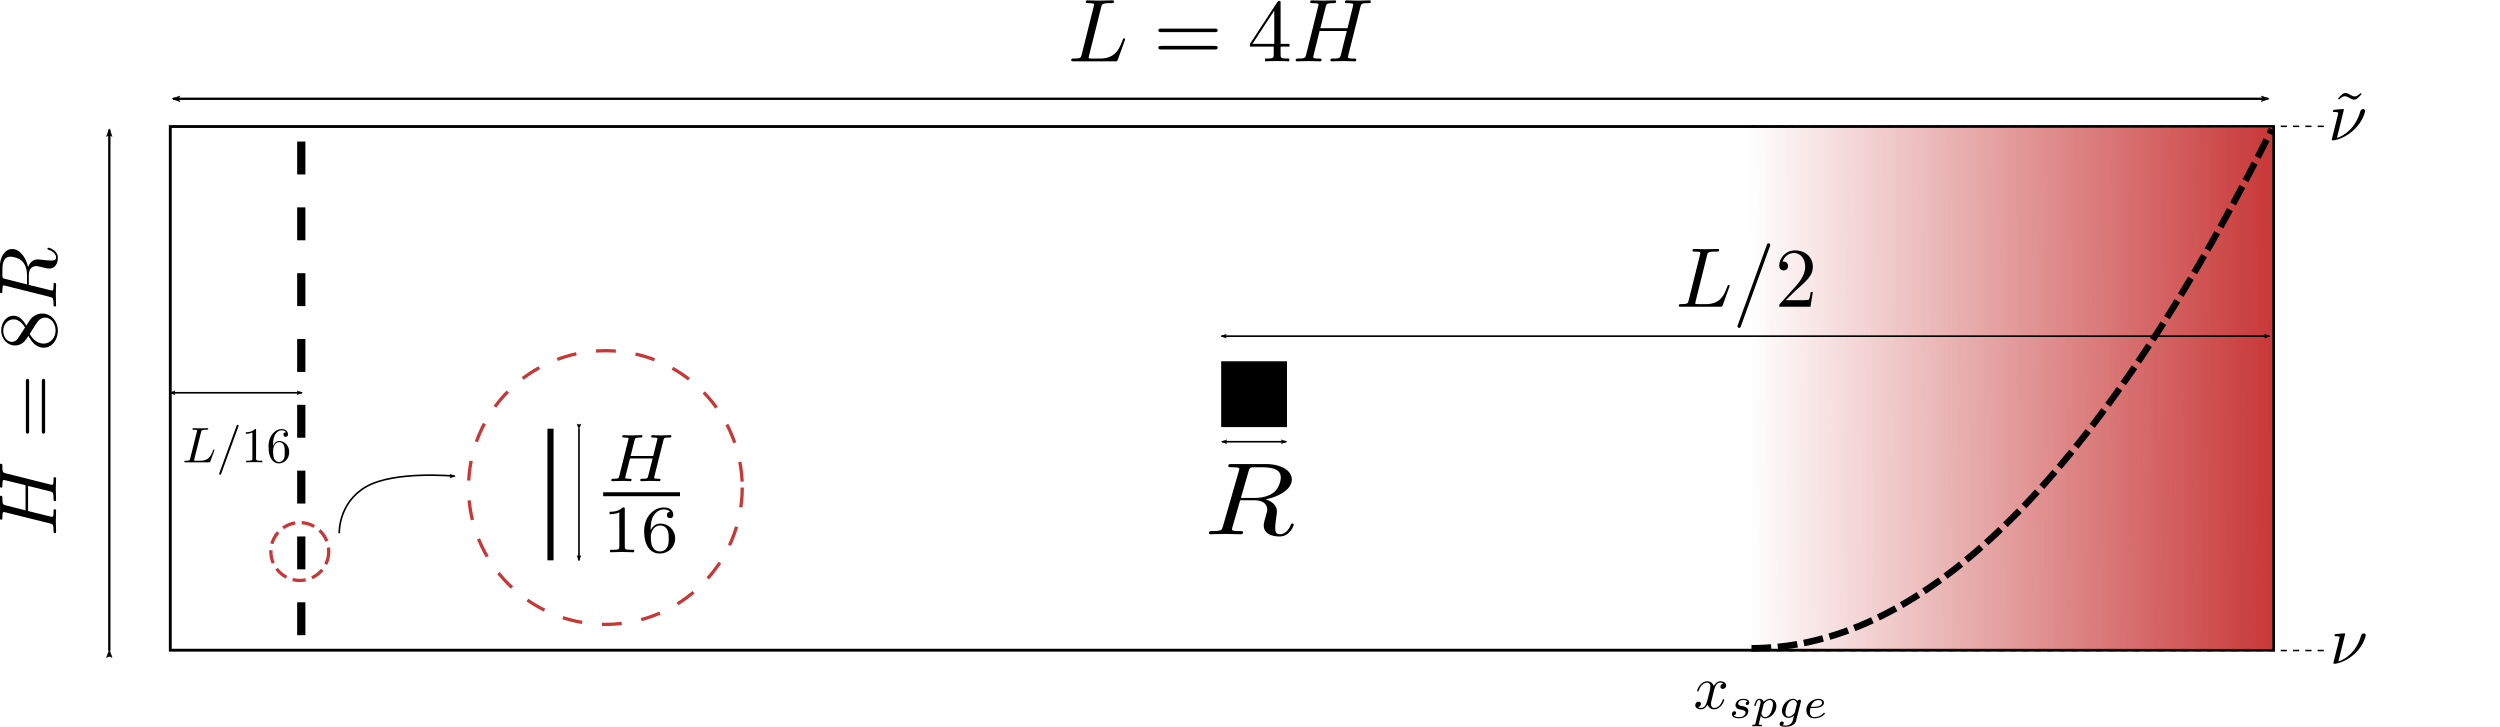 <?xml version="1.0" encoding="UTF-8" standalone="no"?>
<!-- Created with Inkscape (http://www.inkscape.org/) -->

<svg
   xmlns:dc="http://purl.org/dc/elements/1.1/"
   xmlns:cc="http://creativecommons.org/ns#"
   xmlns:rdf="http://www.w3.org/1999/02/22-rdf-syntax-ns#"
   xmlns:svg="http://www.w3.org/2000/svg"
   xmlns="http://www.w3.org/2000/svg"
   xmlns:xlink="http://www.w3.org/1999/xlink"
   xmlns:sodipodi="http://sodipodi.sourceforge.net/DTD/sodipodi-0.dtd"
   xmlns:inkscape="http://www.inkscape.org/namespaces/inkscape"
   width="151.938mm"
   height="44.154mm"
   viewBox="0 0 151.938 44.154"
   version="1.1"
   id="svg8"
   inkscape:version="0.92.1 r15371"
   sodipodi:docname="2SQ.svg">
  <sodipodi:namedview
     id="base"
     pagecolor="#ffffff"
     bordercolor="#666666"
     borderopacity="1.0"
     inkscape:pageopacity="0.0"
     inkscape:pageshadow="2"
     inkscape:zoom="1.8696186"
     inkscape:cx="253.12179"
     inkscape:cy="41.977319"
     inkscape:document-units="mm"
     inkscape:current-layer="layer1"
     showgrid="false"
     inkscape:window-width="1920"
     inkscape:window-height="1016"
     inkscape:window-x="1920"
     inkscape:window-y="27"
     inkscape:window-maximized="1" />
  <defs
     id="defs2">
    <linearGradient
       id="linearGradient9580"
       inkscape:collect="always">
      <stop
         id="stop9576"
         offset="0"
         style="stop-color:#c83737;stop-opacity:1;" />
      <stop
         id="stop9578"
         offset="1"
         style="stop-color:#c83737;stop-opacity:0;" />
    </linearGradient>
    <marker
       inkscape:stockid="Arrow2Lend"
       orient="auto"
       refY="0"
       refX="0"
       id="marker7235"
       style="overflow:visible"
       inkscape:isstock="true">
      <path
         inkscape:connector-curvature="0"
         id="path7233"
         style="fill:#000000;fill-opacity:1;fill-rule:evenodd;stroke:#000000;stroke-width:0.625;stroke-linejoin:round;stroke-opacity:1"
         d="M 8.719,4.034 -2.207,0.016 8.719,-4.002 c -1.745,2.372 -1.735,5.617 -6e-7,8.035 z"
         transform="matrix(-1.1,0,0,-1.1,-1.1,0)" />
    </marker>
    <marker
       inkscape:stockid="Arrow2Lend"
       orient="auto"
       refY="0"
       refX="0"
       id="marker7095"
       style="overflow:visible"
       inkscape:isstock="true">
      <path
         inkscape:connector-curvature="0"
         id="path7093"
         style="fill:#000000;fill-opacity:1;fill-rule:evenodd;stroke:#000000;stroke-width:0.625;stroke-linejoin:round;stroke-opacity:1"
         d="M 8.719,4.034 -2.207,0.016 8.719,-4.002 c -1.745,2.372 -1.735,5.617 -6e-7,8.035 z"
         transform="matrix(-1.1,0,0,-1.1,-1.1,0)" />
    </marker>
    <marker
       inkscape:stockid="Arrow2Lstart"
       orient="auto"
       refY="0"
       refX="0"
       id="marker6977"
       style="overflow:visible"
       inkscape:isstock="true">
      <path
         inkscape:connector-curvature="0"
         id="path6975"
         style="fill:#000000;fill-opacity:1;fill-rule:evenodd;stroke:#000000;stroke-width:0.625;stroke-linejoin:round;stroke-opacity:1"
         d="M 8.719,4.034 -2.207,0.016 8.719,-4.002 c -1.745,2.372 -1.735,5.617 -6e-7,8.035 z"
         transform="matrix(1.1,0,0,1.1,1.1,0)" />
    </marker>
    <marker
       inkscape:isstock="true"
       style="overflow:visible"
       id="marker6793"
       refX="0"
       refY="0"
       orient="auto"
       inkscape:stockid="Arrow2Lend">
      <path
         inkscape:connector-curvature="0"
         transform="matrix(-1.1,0,0,-1.1,-1.1,0)"
         d="M 8.719,4.034 -2.207,0.016 8.719,-4.002 c -1.745,2.372 -1.735,5.617 -6e-7,8.035 z"
         style="fill:#000000;fill-opacity:1;fill-rule:evenodd;stroke:#000000;stroke-width:0.625;stroke-linejoin:round;stroke-opacity:1"
         id="path6791" />
    </marker>
    <marker
       inkscape:collect="always"
       inkscape:isstock="true"
       style="overflow:visible"
       id="marker6687"
       refX="0"
       refY="0"
       orient="auto"
       inkscape:stockid="Arrow2Lstart">
      <path
         inkscape:connector-curvature="0"
         transform="matrix(1.1,0,0,1.1,1.1,0)"
         d="M 8.719,4.034 -2.207,0.016 8.719,-4.002 c -1.745,2.372 -1.735,5.617 -6e-7,8.035 z"
         style="fill:#000000;fill-opacity:1;fill-rule:evenodd;stroke:#000000;stroke-width:0.625;stroke-linejoin:round;stroke-opacity:1"
         id="path6685" />
    </marker>
    <marker
       inkscape:collect="always"
       inkscape:isstock="true"
       style="overflow:visible"
       id="marker5313"
       refX="0"
       refY="0"
       orient="auto"
       inkscape:stockid="Arrow2Lend">
      <path
         inkscape:connector-curvature="0"
         transform="matrix(-1.1,0,0,-1.1,-1.1,0)"
         d="M 8.719,4.034 -2.207,0.016 8.719,-4.002 c -1.745,2.372 -1.735,5.617 -6e-7,8.035 z"
         style="fill:#000000;fill-opacity:1;fill-rule:evenodd;stroke:#000000;stroke-width:0.625;stroke-linejoin:round;stroke-opacity:1"
         id="path5311" />
    </marker>
    <marker
       inkscape:isstock="true"
       style="overflow:visible"
       id="marker5237"
       refX="0"
       refY="0"
       orient="auto"
       inkscape:stockid="Arrow2Lstart">
      <path
         inkscape:connector-curvature="0"
         transform="matrix(1.1,0,0,1.1,1.1,0)"
         d="M 8.719,4.034 -2.207,0.016 8.719,-4.002 c -1.745,2.372 -1.735,5.617 -6e-7,8.035 z"
         style="fill:#000000;fill-opacity:1;fill-rule:evenodd;stroke:#000000;stroke-width:0.625;stroke-linejoin:round;stroke-opacity:1"
         id="path5235" />
    </marker>
    <marker
       inkscape:isstock="true"
       style="overflow:visible"
       id="marker7011"
       refX="0"
       refY="0"
       orient="auto"
       inkscape:stockid="Arrow2Lstart">
      <path
         inkscape:connector-curvature="0"
         transform="matrix(1.1,0,0,1.1,1.1,0)"
         d="M 8.719,4.034 -2.207,0.016 8.719,-4.002 c -1.745,2.372 -1.735,5.617 -6e-7,8.035 z"
         style="fill:#000000;fill-opacity:1;fill-rule:evenodd;stroke:#000000;stroke-width:0.625;stroke-linejoin:round;stroke-opacity:1"
         id="path7009" />
    </marker>
    <marker
       inkscape:collect="always"
       inkscape:stockid="Arrow2Lend"
       orient="auto"
       refY="0"
       refX="0"
       id="marker6935"
       style="overflow:visible"
       inkscape:isstock="true">
      <path
         inkscape:connector-curvature="0"
         id="path6933"
         style="fill:#000000;fill-opacity:1;fill-rule:evenodd;stroke:#000000;stroke-width:0.625;stroke-linejoin:round;stroke-opacity:1"
         d="M 8.719,4.034 -2.207,0.016 8.719,-4.002 c -1.745,2.372 -1.735,5.617 -6e-7,8.035 z"
         transform="matrix(-1.1,0,0,-1.1,-1.1,0)" />
    </marker>
    <marker
       inkscape:collect="always"
       inkscape:stockid="Arrow2Lstart"
       orient="auto"
       refY="0"
       refX="0"
       id="marker5639"
       style="overflow:visible"
       inkscape:isstock="true">
      <path
         inkscape:connector-curvature="0"
         id="path5637"
         style="fill:#000000;fill-opacity:1;fill-rule:evenodd;stroke:#000000;stroke-width:0.625;stroke-linejoin:round;stroke-opacity:1"
         d="M 8.719,4.034 -2.207,0.016 8.719,-4.002 c -1.745,2.372 -1.735,5.617 -6e-7,8.035 z"
         transform="matrix(1.1,0,0,1.1,1.1,0)" />
    </marker>
    <marker
       inkscape:collect="always"
       inkscape:stockid="Arrow2Lend"
       orient="auto"
       refY="0"
       refX="0"
       id="marker5575"
       style="overflow:visible"
       inkscape:isstock="true">
      <path
         inkscape:connector-curvature="0"
         id="path5573"
         style="fill:#000000;fill-opacity:1;fill-rule:evenodd;stroke:#000000;stroke-width:0.625;stroke-linejoin:round;stroke-opacity:1"
         d="M 8.719,4.034 -2.207,0.016 8.719,-4.002 c -1.745,2.372 -1.735,5.617 -6e-7,8.035 z"
         transform="matrix(-1.1,0,0,-1.1,-1.1,0)" />
    </marker>
    <marker
       inkscape:collect="always"
       inkscape:isstock="true"
       style="overflow:visible"
       id="Arrow2Lend"
       refX="0"
       refY="0"
       orient="auto"
       inkscape:stockid="Arrow2Lend">
      <path
         inkscape:connector-curvature="0"
         transform="matrix(-1.1,0,0,-1.1,-1.1,0)"
         d="M 8.719,4.034 -2.207,0.016 8.719,-4.002 c -1.745,2.372 -1.735,5.617 -6e-7,8.035 z"
         style="fill:#000000;fill-opacity:1;fill-rule:evenodd;stroke:#000000;stroke-width:0.625;stroke-linejoin:round;stroke-opacity:1"
         id="path4694" />
    </marker>
    <marker
       inkscape:collect="always"
       inkscape:isstock="true"
       style="overflow:visible"
       id="Arrow2Lstart"
       refX="0"
       refY="0"
       orient="auto"
       inkscape:stockid="Arrow2Lstart">
      <path
         inkscape:connector-curvature="0"
         transform="matrix(1.1,0,0,1.1,1.1,0)"
         d="M 8.719,4.034 -2.207,0.016 8.719,-4.002 c -1.745,2.372 -1.735,5.617 -6e-7,8.035 z"
         style="fill:#000000;fill-opacity:1;fill-rule:evenodd;stroke:#000000;stroke-width:0.625;stroke-linejoin:round;stroke-opacity:1"
         id="path4691" />
    </marker>
    <marker
       inkscape:isstock="true"
       style="overflow:visible"
       id="Arrow1Send"
       refX="0"
       refY="0"
       orient="auto"
       inkscape:stockid="Arrow1Send">
      <path
         inkscape:connector-curvature="0"
         transform="matrix(-0.2,0,0,-0.2,-1.2,0)"
         style="fill:#000000;fill-opacity:1;fill-rule:evenodd;stroke:#000000;stroke-width:1pt;stroke-opacity:1"
         d="M 0,0 5,-5 -12.5,0 5,5 Z"
         id="path4688" />
    </marker>
    <marker
       inkscape:isstock="true"
       style="overflow:visible"
       id="Arrow1Sstart"
       refX="0"
       refY="0"
       orient="auto"
       inkscape:stockid="Arrow1Sstart">
      <path
         inkscape:connector-curvature="0"
         transform="matrix(0.2,0,0,0.2,1.2,0)"
         style="fill:#000000;fill-opacity:1;fill-rule:evenodd;stroke:#000000;stroke-width:1pt;stroke-opacity:1"
         d="M 0,0 5,-5 -12.5,0 5,5 Z"
         id="path4685" />
    </marker>
    <marker
       inkscape:isstock="true"
       style="overflow:visible"
       id="Arrow1Mstart"
       refX="0"
       refY="0"
       orient="auto"
       inkscape:stockid="Arrow1Mstart">
      <path
         inkscape:connector-curvature="0"
         transform="matrix(0.4,0,0,0.4,4,0)"
         style="fill:#000000;fill-opacity:1;fill-rule:evenodd;stroke:#000000;stroke-width:1pt;stroke-opacity:1"
         d="M 0,0 5,-5 -12.5,0 5,5 Z"
         id="path4679" />
    </marker>
    <marker
       inkscape:isstock="true"
       style="overflow:visible"
       id="Arrow1Lstart"
       refX="0"
       refY="0"
       orient="auto"
       inkscape:stockid="Arrow1Lstart">
      <path
         inkscape:connector-curvature="0"
         transform="matrix(0.8,0,0,0.8,10,0)"
         style="fill:#000000;fill-opacity:1;fill-rule:evenodd;stroke:#000000;stroke-width:1pt;stroke-opacity:1"
         d="M 0,0 5,-5 -12.5,0 5,5 Z"
         id="path4673" />
    </marker>
    <linearGradient
       gradientTransform="matrix(1.005,0,0,1.005,-0.637,-0.174)"
       gradientUnits="userSpaceOnUse"
       y2="38.88"
       x2="123.859"
       y1="38.78"
       x1="155.703"
       id="linearGradient9582"
       xlink:href="#linearGradient9580"
       inkscape:collect="always" />
    <linearGradient
       gradientTransform="matrix(1.005,0,0,1.005,-0.637,-0.174)"
       gradientUnits="userSpaceOnUse"
       y2="38.88"
       x2="123.859"
       y1="38.78"
       x1="155.703"
       id="linearGradient9590"
       xlink:href="#linearGradient9580"
       inkscape:collect="always" />
  </defs>
  <g
     transform="translate(-17.546,-13.667)"
     id="layer1"
     inkscape:groupmode="layer"
     inkscape:label="Layer 1">
    <rect
       y="21.357"
       x="27.895"
       height="31.826"
       width="127.826"
       id="rect4485"
       style="opacity:1;fill:#ffffff;fill-opacity:1;stroke:#000000;stroke-width:0.174;stroke-miterlimit:4;stroke-dasharray:none;stroke-dashoffset:0;stroke-opacity:1" />
    <rect
       y="21.414"
       x="123.915"
       height="31.717"
       width="31.717"
       id="rect9574"
       style="opacity:1;fill:url(#linearGradient9590);fill-opacity:1;stroke:url(#linearGradient9582);stroke-width:0.427;stroke-miterlimit:4;stroke-dasharray:1.71, 3.419;stroke-dashoffset:0;stroke-opacity:0" />
    <path
       style="fill:none;fill-rule:evenodd;stroke:#000000;stroke-width:0.176px;stroke-linecap:butt;stroke-linejoin:miter;stroke-opacity:0"
       d="m 32.578,50.966 v -2"
       id="path4527"
       inkscape:connector-curvature="0" />
    <path
       style="fill:none;fill-rule:evenodd;stroke:#000000;stroke-width:0.176px;stroke-linecap:butt;stroke-linejoin:miter;stroke-opacity:0"
       d="m 32.578,46.966 v -2"
       id="path4531"
       inkscape:connector-curvature="0" />
    <path
       style="fill:none;fill-rule:evenodd;stroke:#000000;stroke-width:0.176px;stroke-linecap:butt;stroke-linejoin:miter;stroke-opacity:0"
       d="m 32.578,42.966 v -2"
       id="path4535"
       inkscape:connector-curvature="0" />
    <path
       style="fill:none;fill-rule:evenodd;stroke:#000000;stroke-width:0.176px;stroke-linecap:butt;stroke-linejoin:miter;stroke-opacity:0"
       d="m 32.578,38.966 v -2"
       id="path4539"
       inkscape:connector-curvature="0" />
    <path
       inkscape:connector-curvature="0"
       id="path4565"
       d="m 32.578,54.966 v -2"
       style="fill:none;fill-rule:evenodd;stroke:#000000;stroke-width:0.176px;stroke-linecap:butt;stroke-linejoin:miter;stroke-opacity:0" />
    <g
       transform="translate(24.18,-12.696)"
       id="g4661"
       style="stroke-width:0.5;stroke-miterlimit:4;stroke-dasharray:none">
      <path
         inkscape:connector-curvature="0"
         id="path4563"
         d="m 11.676,56.966 v -2"
         style="fill:none;fill-rule:evenodd;stroke:#000000;stroke-width:0.5;stroke-linecap:butt;stroke-linejoin:miter;stroke-opacity:1;stroke-miterlimit:4;stroke-dasharray:none" />
      <g
         id="g4647"
         style="stroke-width:0.5;stroke-miterlimit:4;stroke-dasharray:none">
        <path
           style="fill:none;fill-rule:evenodd;stroke:#000000;stroke-width:0.5;stroke-linecap:butt;stroke-linejoin:miter;stroke-opacity:1;stroke-miterlimit:4;stroke-dasharray:none"
           d="m 11.676,64.966 v -2"
           id="path4555"
           inkscape:connector-curvature="0" />
        <g
           id="g4635"
           style="stroke-width:0.5;stroke-miterlimit:4;stroke-dasharray:none">
          <path
             style="fill:none;fill-rule:evenodd;stroke:#000000;stroke-width:0.5;stroke-linecap:butt;stroke-linejoin:miter;stroke-opacity:1;stroke-miterlimit:4;stroke-dasharray:none"
             d="m 11.676,52.966 v -2"
             id="path4487"
             inkscape:connector-curvature="0" />
          <path
             style="fill:none;fill-rule:evenodd;stroke:#000000;stroke-width:0.5;stroke-linecap:butt;stroke-linejoin:miter;stroke-opacity:1;stroke-miterlimit:4;stroke-dasharray:none"
             d="m 11.676,48.966 v -2"
             id="path4529"
             inkscape:connector-curvature="0" />
          <path
             style="fill:none;fill-rule:evenodd;stroke:#000000;stroke-width:0.5;stroke-linecap:butt;stroke-linejoin:miter;stroke-opacity:1;stroke-miterlimit:4;stroke-dasharray:none"
             d="m 11.676,44.966 v -2"
             id="path4533"
             inkscape:connector-curvature="0" />
          <path
             style="fill:none;fill-rule:evenodd;stroke:#000000;stroke-width:0.5;stroke-linecap:butt;stroke-linejoin:miter;stroke-opacity:1;stroke-miterlimit:4;stroke-dasharray:none"
             d="m 11.676,40.966 v -2"
             id="path4537"
             inkscape:connector-curvature="0" />
          <path
             style="fill:none;fill-rule:evenodd;stroke:#000000;stroke-width:0.5;stroke-linecap:butt;stroke-linejoin:miter;stroke-opacity:0;stroke-miterlimit:4;stroke-dasharray:none"
             d="m 11.676,62.966 v -2"
             id="path4557"
             inkscape:connector-curvature="0" />
          <path
             inkscape:connector-curvature="0"
             id="path4559"
             d="m 11.676,60.966 v -2"
             style="fill:none;fill-rule:evenodd;stroke:#000000;stroke-width:0.5;stroke-linecap:butt;stroke-linejoin:miter;stroke-opacity:1;stroke-miterlimit:4;stroke-dasharray:none" />
          <path
             style="fill:none;fill-rule:evenodd;stroke:#000000;stroke-width:0.5;stroke-linecap:butt;stroke-linejoin:miter;stroke-opacity:0;stroke-miterlimit:4;stroke-dasharray:none"
             d="m 11.676,58.966 v -2"
             id="path4561"
             inkscape:connector-curvature="0" />
          <path
             inkscape:connector-curvature="0"
             id="path4625"
             d="m 11.676,36.966 v -2"
             style="fill:none;fill-rule:evenodd;stroke:#000000;stroke-width:0.5;stroke-linecap:butt;stroke-linejoin:miter;stroke-opacity:1;stroke-miterlimit:4;stroke-dasharray:none" />
        </g>
      </g>
    </g>
    <rect
       y="35.674"
       x="91.813"
       height="3.899"
       width="3.899"
       id="rect4667"
       style="opacity:1;fill:#000000;fill-opacity:1;stroke:#000000;stroke-width:0.101;stroke-miterlimit:4;stroke-dasharray:none;stroke-dashoffset:0;stroke-opacity:1" />
    <path
       inkscape:connector-curvature="0"
       id="path4671"
       d="m 91.813,40.513 h 3.899"
       style="fill:none;fill-rule:evenodd;stroke:#000000;stroke-width:0.1;stroke-linecap:butt;stroke-linejoin:miter;stroke-miterlimit:4;stroke-dasharray:none;stroke-opacity:1;marker-start:url(#Arrow2Lstart);marker-end:url(#Arrow2Lend)" />
    <path
       inkscape:connector-curvature="0"
       id="path6925"
       d="m 35.895,37.537 h -8"
       style="fill:none;fill-rule:evenodd;stroke:#000000;stroke-width:0.1;stroke-linecap:butt;stroke-linejoin:miter;stroke-miterlimit:4;stroke-dasharray:none;stroke-opacity:1;marker-start:url(#marker7011);marker-end:url(#marker6935)" />
    <path
       style="fill:none;fill-rule:evenodd;stroke:#000000;stroke-width:0.141;stroke-linecap:butt;stroke-linejoin:miter;stroke-miterlimit:4;stroke-dasharray:none;stroke-opacity:1;marker-start:url(#marker5237);marker-end:url(#marker5313)"
       d="M 28.06,19.67 H 155.395"
       id="path5233"
       inkscape:connector-curvature="0" />
    <path
       style="fill:none;fill-rule:evenodd;stroke:#000000;stroke-width:0.141;stroke-linecap:butt;stroke-linejoin:miter;stroke-miterlimit:4;stroke-dasharray:none;stroke-opacity:1;marker-start:url(#marker6687);marker-end:url(#marker6793)"
       d="M 24.19,53.212 V 21.547"
       id="path6665"
       inkscape:connector-curvature="0" />
    <circle
       r="1.758"
       cx="35.766"
       cy="47.186"
       id="path6957"
       style="opacity:1;fill:#241c1c;fill-opacity:0;stroke:#c83737;stroke-width:0.2;stroke-miterlimit:4;stroke-dasharray:0.8, 0.4;stroke-dashoffset:0;stroke-opacity:1" />
    <circle
       r="8.317"
       cy="43.298"
       cx="54.339"
       id="path6963"
       style="opacity:1;fill:#000000;fill-opacity:0;stroke:#c83737;stroke-width:0.201;stroke-miterlimit:4;stroke-dasharray:1.207, 1.207;stroke-dashoffset:0;stroke-opacity:1" />
    <path
       inkscape:connector-curvature="0"
       id="path7225"
       d="m 38.166,46.076 c 0,0 -0.083,-1.837 1.633,-2.828 1.716,-0.991 5.379,-0.644 5.379,-0.644"
       style="fill:none;fill-rule:evenodd;stroke:#000000;stroke-width:0.1;stroke-linecap:butt;stroke-linejoin:miter;stroke-miterlimit:4;stroke-dasharray:none;stroke-opacity:1;marker-end:url(#marker7235)" />
    <g
       transform="matrix(0,-0.335,0.335,0,-12.844,74.453)"
       id="g8179">
      <g
         style="font-style:normal;font-variant:normal;font-weight:normal;font-stretch:normal;letter-spacing:normal;word-spacing:normal;text-anchor:start;fill:none;fill-opacity:1;fill-rule:evenodd;stroke:#000000;stroke-linecap:butt;stroke-linejoin:miter;stroke-miterlimit:10.433;stroke-dasharray:none;stroke-dashoffset:0;stroke-opacity:1"
         id="g8177"
         transform="matrix(0.3,0,0,-0.3,-52.5,222.75)"
         xml:space="preserve"
         stroke-miterlimit="10.433"
         font-style="normal"
         font-variant="normal"
         font-weight="normal"
         font-stretch="normal"
         font-size-adjust="none"
         letter-spacing="normal"
         word-spacing="normal"><path
           style="fill:#000000;stroke-width:0"
           inkscape:connector-curvature="0"
           d="m 493.54,436.39 0.04,0.16 0.04,0.16 0.04,0.15 0.04,0.14 0.04,0.14 0.04,0.13 0.04,0.12 0.05,0.11 0.05,0.11 0.05,0.11 0.06,0.09 0.07,0.09 0.07,0.09 0.08,0.08 0.09,0.07 0.09,0.07 0.11,0.06 0.11,0.06 0.13,0.05 0.14,0.05 0.15,0.04 0.16,0.04 0.09,0.02 0.09,0.02 0.09,0.01 0.1,0.02 0.1,0.01 0.1,0.01 0.11,0.02 0.11,0.01 0.12,0.01 h 0.12 l 0.13,0.01 0.13,0.01 0.13,0.01 h 0.14 0.14 l 0.15,0.01 h 0.15 0.16 0.16 0.17 c 1.3,0 1.69,0 1.69,1 0,0.55 -0.55,0.55 -0.7,0.55 -1.39,0 -4.97,-0.16 -6.38,-0.16 -1.44,0 -4.98,0.16 -6.42,0.16 -0.39,0 -0.95,0 -0.95,-1 0,-0.55 0.45,-0.55 1.4,-0.55 0.1,0 1.05,0 1.89,-0.09 0.89,-0.11 1.35,-0.16 1.35,-0.8 0,-0.2 -0.05,-0.31 -0.21,-0.95 l -2.98,-12.16 h -15.2 l 2.95,11.71 c 0.44,1.79 0.59,2.29 4.17,2.29 1.3,0 1.71,0 1.71,1 0,0.55 -0.55,0.55 -0.71,0.55 -1.39,0 -4.98,-0.16 -6.37,-0.16 -1.44,0 -4.99,0.16 -6.42,0.16 -0.41,0 -0.96,0 -0.96,-1 0,-0.55 0.46,-0.55 1.39,-0.55 0.11,0 1.05,0 1.91,-0.09 0.89,-0.11 1.34,-0.16 1.34,-0.8 0,-0.2 -0.06,-0.36 -0.2,-0.95 l -6.67,-26.75 c -0.5,-1.95 -0.61,-2.34 -4.55,-2.34 -0.89,0 -1.34,0 -1.34,-1 0,-0.55 0.61,-0.55 0.7,-0.55 1.39,0 4.94,0.16 6.33,0.16 1.05,0 2.14,-0.07 3.19,-0.07 1.09,0 2.18,-0.09 3.23,-0.09 0.41,0 1,0 1,1 0,0.55 -0.45,0.55 -1.39,0.55 -1.84,0 -3.23,0 -3.23,0.89 0,0.29 0.09,0.54 0.14,0.84 l 3.39,13.66 H 486 c -2.09,-8.27 -3.23,-13 -3.43,-13.75 -0.49,-1.6 -1.44,-1.64 -4.53,-1.64 -0.75,0 -1.19,0 -1.19,-1 0,-0.55 0.59,-0.55 0.69,-0.55 1.4,0 4.93,0.16 6.32,0.16 1.05,0 2.14,-0.07 3.19,-0.07 1.11,0 2.2,-0.09 3.25,-0.09 0.39,0 0.99,0 0.99,1 0,0.55 -0.44,0.55 -1.4,0.55 -1.84,0 -3.23,0 -3.23,0.89 0,0.29 0.09,0.54 0.14,0.84 z"
           id="path8167" /><path
           style="fill:#000000;stroke-width:0"
           inkscape:connector-curvature="0"
           d="m 549.03,422.5 h 0.14 0.14 0.15 l 0.07,0.01 h 0.07 l 0.08,0.01 0.07,0.01 0.07,0.01 0.07,0.01 0.07,0.01 0.06,0.02 0.07,0.02 0.06,0.02 0.06,0.02 0.06,0.03 0.06,0.03 0.05,0.04 0.05,0.03 0.05,0.05 0.04,0.04 0.04,0.05 0.02,0.03 0.01,0.03 0.02,0.02 0.02,0.03 0.01,0.03 0.01,0.04 0.02,0.03 0.01,0.04 0.01,0.03 v 0.04 l 0.01,0.04 0.01,0.04 v 0.04 l 0.01,0.04 v 0.04 0.05 c 0,1 -0.95,1 -1.64,1 h -29.85 c -0.7,0 -1.64,0 -1.64,-1 0,-0.98 0.94,-0.98 1.69,-0.98 z"
           id="path8169" /><path
           style="fill:#000000;stroke-width:0"
           inkscape:connector-curvature="0"
           d="m 549.08,412.82 h 0.06 0.07 l 0.14,0.01 h 0.13 0.07 l 0.07,0.01 0.07,0.01 h 0.07 l 0.07,0.01 0.07,0.02 0.07,0.01 0.06,0.02 0.06,0.02 0.07,0.02 0.06,0.02 0.05,0.03 0.06,0.03 0.05,0.04 0.05,0.04 0.05,0.04 0.04,0.05 0.02,0.02 0.02,0.03 0.02,0.02 0.01,0.03 0.02,0.03 0.02,0.03 0.01,0.03 0.01,0.03 0.02,0.04 0.01,0.03 0.01,0.04 v 0.04 l 0.01,0.04 0.01,0.04 v 0.04 l 0.01,0.04 v 0.05 0.04 c 0,1 -0.95,1 -1.69,1 h -29.75 c -0.75,0 -1.69,0 -1.69,-1 0,-1 0.94,-1 1.64,-1 z"
           id="path8171" /><path
           style="fill:#000000;stroke-width:0"
           inkscape:connector-curvature="0"
           d="m 582.87,424.23 0.33,0.18 0.33,0.17 0.32,0.19 0.31,0.19 0.3,0.19 0.3,0.2 0.29,0.2 0.28,0.2 0.27,0.21 0.26,0.22 0.25,0.21 0.24,0.23 0.24,0.22 0.22,0.24 0.22,0.23 0.2,0.24 0.19,0.24 0.19,0.25 0.17,0.25 0.16,0.26 0.15,0.26 0.13,0.27 0.13,0.27 0.11,0.27 0.1,0.28 0.09,0.28 0.07,0.28 0.07,0.29 0.04,0.29 0.04,0.3 0.02,0.3 0.01,0.31 c 0,4.59 -4.44,7.44 -8.97,7.44 l -0.05,-1.25 c 3.64,0 6.83,-2.6 6.83,-6.19 0,-2.83 -1.95,-5.22 -4.94,-6.97 l -6.17,3.98 c -2.3,1.5 -2.5,3.19 -2.5,4.04 0,3.04 3.25,5.14 6.78,5.14 l 0.05,1.25 c -4.98,0 -9.02,-3.69 -9.02,-8.33 0,-0.89 0.1,-3.14 2.19,-5.49 0.55,-0.59 2.39,-1.84 3.64,-2.68 l 1.14,-0.75 6.14,-3.88 c 1.39,-0.95 3.74,-2.45 3.74,-5.48 0,-3.69 -3.74,-6.28 -7.83,-6.28 -4.28,0 -7.88,3.09 -7.88,7.21 0,2.9 1.6,6.08 5.83,8.43 v 0 l -1.14,0.75 c -2.89,-1.44 -7.17,-4.24 -7.17,-9.18 0,-5.28 5.08,-8.6 10.31,-8.6 5.63,0 10.36,4.14 10.36,9.46 0,1.79 -0.54,4.04 -2.44,6.13 -0.95,1.05 -1.75,1.55 -4.93,3.53 z"
           id="path8173" /><path
           style="fill:#000000;stroke-width:0"
           inkscape:connector-curvature="0"
           d="m 618.29,423.14 0.48,0.11 0.48,0.12 0.48,0.14 0.48,0.15 0.48,0.16 0.48,0.18 0.48,0.19 0.48,0.2 0.47,0.22 0.46,0.23 0.46,0.24 0.45,0.25 0.44,0.27 0.43,0.28 0.41,0.29 0.41,0.3 0.38,0.31 0.38,0.32 0.35,0.34 0.34,0.35 0.31,0.35 0.3,0.37 0.27,0.38 0.25,0.39 0.23,0.4 0.2,0.41 0.17,0.42 0.14,0.43 0.12,0.44 0.08,0.45 0.05,0.46 0.02,0.47 c 0,4.28 -4.49,7.47 -11,7.47 h -14.21 c -1,0 -1.45,0 -1.45,-1 0,-0.55 0.45,-0.55 1.41,-0.55 0.09,0 1.04,0 1.89,-0.09 0.89,-0.11 1.34,-0.16 1.34,-0.8 0,-0.2 -0.05,-0.36 -0.2,-0.95 l -6.68,-26.75 c -0.5,-1.95 -0.59,-2.34 -4.53,-2.34 -0.9,0 -1.34,0 -1.34,-1 0,-0.55 0.59,-0.55 0.69,-0.55 1.4,0 4.89,0.16 6.28,0.16 1.39,0 4.94,-0.16 6.33,-0.16 0.4,0 1,0 1,1 0,0.55 -0.46,0.55 -1.39,0.55 -1.85,0 -3.25,0 -3.25,0.89 0,0.29 0.11,0.54 0.15,0.84 l 3.28,13.2 h 5.94 l -0.04,1.11 h -5.6 l 3.25,13 c 0.3,1.19 0.44,1.69 1.39,1.85 0.46,0.04 2.05,0.04 3.03,0.04 3.55,0 9.08,0 9.08,-4.93 0,-1.69 -0.8,-5.13 -2.75,-7.07 -1.28,-1.29 -3.92,-2.89 -8.4,-2.89 l 0.04,-1.11 c 4.53,0 5.42,-2.78 5.42,-4.53 0,-0.75 -0.39,-2.28 -0.68,-3.44 -0.36,-1.39 -0.8,-3.23 -0.8,-4.23 0,-5.37 5.97,-5.37 6.62,-5.37 4.24,0 5.97,5.03 5.97,5.73 0,0.59 -0.54,0.59 -0.59,0.59 -0.45,0 -0.55,-0.36 -0.64,-0.7 -1.25,-3.69 -3.39,-4.53 -4.55,-4.53 -1.64,0 -1.98,1.09 -1.98,3.05 0,1.53 0.29,4.07 0.5,5.67 0.09,0.7 0.2,1.64 0.2,2.34 0,3.83 -3.34,5.38 -4.69,5.88 z"
           id="path8175" /></g>    </g>
    <g
       id="g8359"
       transform="matrix(0.363,0,0,0.363,51.889,-19.228)">
      <g
         word-spacing="normal"
         letter-spacing="normal"
         font-size-adjust="none"
         font-stretch="normal"
         font-weight="normal"
         font-variant="normal"
         font-style="normal"
         stroke-miterlimit="10.433"
         xml:space="preserve"
         transform="matrix(0.3,0,0,-0.3,-52.5,222.75)"
         id="g8357"
         style="font-style:normal;font-variant:normal;font-weight:normal;font-stretch:normal;letter-spacing:normal;word-spacing:normal;text-anchor:start;fill:none;fill-opacity:1;fill-rule:evenodd;stroke:#000000;stroke-linecap:butt;stroke-linejoin:miter;stroke-miterlimit:10.433;stroke-dasharray:none;stroke-dashoffset:0;stroke-opacity:1"><path
           id="path8347"
           d="m 474.16,436.34 0.04,0.16 0.04,0.16 0.04,0.15 0.04,0.15 0.04,0.13 0.05,0.13 0.05,0.13 0.05,0.11 0.06,0.12 0.06,0.1 0.08,0.1 0.08,0.09 0.09,0.09 0.1,0.08 0.11,0.08 0.12,0.07 0.13,0.06 0.15,0.06 0.16,0.06 0.18,0.05 0.09,0.02 0.1,0.02 0.1,0.02 0.11,0.02 0.11,0.02 0.11,0.02 0.12,0.02 0.13,0.01 0.13,0.01 0.14,0.02 0.14,0.01 0.14,0.01 0.15,0.01 0.16,0.01 0.16,0.01 0.17,0.01 h 0.17 l 0.18,0.01 h 0.18 l 0.19,0.01 h 0.2 0.2 0.21 0.22 c 1.49,0 1.89,0 1.89,0.96 0,0.59 -0.54,0.59 -0.79,0.59 -1.66,0 -5.74,-0.16 -7.38,-0.16 -1.5,0 -5.14,0.16 -6.62,0.16 -0.36,0 -0.96,0 -0.96,-1 0,-0.55 0.46,-0.55 1.39,-0.55 0.11,0 1.05,0 1.91,-0.09 0.89,-0.11 1.34,-0.16 1.34,-0.8 0,-0.2 -0.06,-0.36 -0.2,-0.95 l -6.67,-26.75 c -0.5,-1.95 -0.61,-2.34 -4.55,-2.34 -0.84,0 -1.34,0 -1.34,-1 0,-0.55 0.45,-0.55 1.34,-0.55 h 23.08 c 1.19,0 1.23,0 1.55,0.84 l 3.92,10.77 c 0.2,0.55 0.2,0.64 0.2,0.7 0,0.19 -0.14,0.55 -0.59,0.55 -0.46,0 -0.5,-0.25 -0.85,-1.05 -1.7,-4.59 -3.89,-10.26 -12.51,-10.26 h -4.67 c -0.71,0 -0.8,0 -1.1,0.04 -0.5,0.05 -0.65,0.1 -0.65,0.5 0,0.14 0,0.25 0.25,1.14 z"
           inkscape:connector-curvature="0"
           style="fill:#000000;stroke-width:0" /><path
           id="path8349"
           d="m 537.51,422.5 h 0.14 0.15 0.14 l 0.07,0.01 h 0.08 l 0.07,0.01 0.07,0.01 0.07,0.01 0.07,0.01 0.07,0.01 0.06,0.02 0.07,0.02 0.06,0.02 0.06,0.02 0.06,0.03 0.06,0.03 0.05,0.04 0.05,0.03 0.05,0.05 0.04,0.04 0.04,0.05 0.02,0.03 0.01,0.03 0.02,0.02 0.02,0.03 0.01,0.03 0.01,0.04 0.02,0.03 0.01,0.04 0.01,0.03 v 0.04 l 0.01,0.04 0.01,0.04 v 0.04 l 0.01,0.04 v 0.04 0.05 c 0,1 -0.95,1 -1.64,1 h -29.85 c -0.7,0 -1.64,0 -1.64,-1 0,-0.98 0.94,-0.98 1.69,-0.98 z"
           inkscape:connector-curvature="0"
           style="fill:#000000;stroke-width:0" /><path
           id="path8351"
           d="m 537.56,412.82 h 0.06 0.07 l 0.14,0.01 h 0.14 0.07 l 0.07,0.01 0.06,0.01 h 0.07 l 0.07,0.01 0.07,0.02 0.07,0.01 0.06,0.02 0.06,0.02 0.07,0.02 0.06,0.02 0.05,0.03 0.06,0.03 0.05,0.04 0.05,0.04 0.05,0.04 0.04,0.05 0.02,0.02 0.02,0.03 0.02,0.02 0.01,0.03 0.02,0.03 0.02,0.03 0.01,0.03 0.01,0.03 0.02,0.04 0.01,0.03 0.01,0.04 v 0.04 l 0.01,0.04 0.01,0.04 v 0.04 l 0.01,0.04 v 0.05 0.04 c 0,1 -0.95,1 -1.69,1 h -29.75 c -0.75,0 -1.69,0 -1.69,-1 0,-1 0.94,-1 1.64,-1 z"
           inkscape:connector-curvature="0"
           style="fill:#000000;stroke-width:0" /><path
           id="path8353"
           d="m 570.48,414.42 v -4.33 c 0,-1.8 -0.1,-2.34 -3.78,-2.34 h -1.05 v -1.55 c 2.05,0.16 4.64,0.16 6.73,0.16 2.1,0 4.74,0 6.77,-0.16 v 1.55 h -1.05 c -3.69,0 -3.78,0.54 -3.78,2.34 v 4.33 h 4.98 v 1.54 h -4.98 v 22.68 c 0,1 0,1.29 -0.8,1.29 -0.45,0 -0.59,0 -1,-0.61 l -15.29,-23.36 h 1.4 l 12.16,18.58 v -18.58 h -12.16 -1.4 v -1.54 z"
           inkscape:connector-curvature="0"
           style="fill:#000000;stroke-width:0" /><path
           id="path8355"
           d="m 618.81,436.39 0.04,0.16 0.04,0.16 0.04,0.15 0.04,0.14 0.04,0.14 0.04,0.13 0.05,0.12 0.04,0.11 0.05,0.11 0.06,0.11 0.06,0.09 0.06,0.09 0.07,0.09 0.08,0.08 0.09,0.07 0.1,0.07 0.1,0.06 0.12,0.06 0.12,0.05 0.14,0.05 0.15,0.04 0.16,0.04 0.09,0.02 0.09,0.02 0.09,0.01 0.1,0.02 0.1,0.01 0.11,0.01 0.1,0.02 0.12,0.01 0.11,0.01 h 0.12 l 0.13,0.01 0.13,0.01 0.13,0.01 h 0.14 0.15 l 0.14,0.01 h 0.16 0.15 0.17 0.17 c 1.29,0 1.68,0 1.68,1 0,0.55 -0.54,0.55 -0.7,0.55 -1.39,0 -4.97,-0.16 -6.38,-0.16 -1.43,0 -4.98,0.16 -6.42,0.16 -0.39,0 -0.95,0 -0.95,-1 0,-0.55 0.45,-0.55 1.41,-0.55 0.09,0 1.04,0 1.89,-0.09 0.89,-0.11 1.34,-0.16 1.34,-0.8 0,-0.2 -0.05,-0.31 -0.2,-0.95 l -2.99,-12.16 h -15.2 l 2.95,11.71 c 0.44,1.79 0.6,2.29 4.17,2.29 1.3,0 1.71,0 1.71,1 0,0.55 -0.55,0.55 -0.71,0.55 -1.38,0 -4.98,-0.16 -6.37,-0.16 -1.44,0 -4.98,0.16 -6.42,0.16 -0.41,0 -0.96,0 -0.96,-1 0,-0.55 0.46,-0.55 1.4,-0.55 0.1,0 1.04,0 1.9,-0.09 0.89,-0.11 1.35,-0.16 1.35,-0.8 0,-0.2 -0.07,-0.36 -0.21,-0.95 l -6.67,-26.75 c -0.5,-1.95 -0.61,-2.34 -4.55,-2.34 -0.89,0 -1.34,0 -1.34,-1 0,-0.55 0.61,-0.55 0.7,-0.55 1.39,0 4.94,0.16 6.33,0.16 1.05,0 2.14,-0.07 3.19,-0.07 1.09,0 2.19,-0.09 3.23,-0.09 0.41,0 1,0 1,1 0,0.55 -0.45,0.55 -1.39,0.55 -1.84,0 -3.23,0 -3.23,0.89 0,0.29 0.09,0.54 0.14,0.84 l 3.39,13.66 h 15.19 c -2.1,-8.27 -3.24,-13 -3.44,-13.75 -0.49,-1.6 -1.44,-1.64 -4.53,-1.64 -0.75,0 -1.19,0 -1.19,-1 0,-0.55 0.6,-0.55 0.69,-0.55 1.41,0 4.94,0.16 6.33,0.16 1.04,0 2.14,-0.07 3.18,-0.07 1.11,0 2.21,-0.09 3.25,-0.09 0.4,0 0.99,0 0.99,1 0,0.55 -0.44,0.55 -1.39,0.55 -1.85,0 -3.24,0 -3.24,0.89 0,0.29 0.1,0.54 0.14,0.84 z"
           inkscape:connector-curvature="0"
           style="fill:#000000;stroke-width:0" /></g>    </g>
    <g
       transform="matrix(0.483,0,0,0.418,50.076,3.964)"
       id="g8541">
      <g
         style="font-style:normal;font-variant:normal;font-weight:normal;font-stretch:normal;letter-spacing:normal;word-spacing:normal;text-anchor:start;fill:none;fill-opacity:1;fill-rule:evenodd;stroke:#000000;stroke-linecap:butt;stroke-linejoin:miter;stroke-miterlimit:10.433;stroke-dasharray:none;stroke-dashoffset:0;stroke-opacity:1"
         id="g8539"
         transform="matrix(0.3,0,0,-0.3,-52.5,222.75)"
         xml:space="preserve"
         stroke-miterlimit="10.433"
         font-style="normal"
         font-variant="normal"
         font-weight="normal"
         font-stretch="normal"
         font-size-adjust="none"
         letter-spacing="normal"
         word-spacing="normal"><path
           style="fill:#000000;stroke-width:0"
           inkscape:connector-curvature="0"
           d="m 481.38,423.14 0.47,0.11 0.48,0.12 0.48,0.14 0.48,0.15 0.49,0.16 0.48,0.18 0.48,0.19 0.47,0.2 0.47,0.22 0.47,0.23 0.46,0.24 0.45,0.25 0.43,0.27 0.43,0.28 0.42,0.29 0.4,0.3 0.39,0.31 0.37,0.32 0.36,0.34 0.33,0.35 0.32,0.35 0.29,0.37 0.28,0.38 0.25,0.39 0.22,0.4 0.2,0.41 0.17,0.42 0.15,0.43 0.11,0.44 0.08,0.45 0.05,0.46 0.02,0.47 c 0,4.28 -4.48,7.47 -11,7.47 h -14.2 c -1,0 -1.45,0 -1.45,-1 0,-0.55 0.45,-0.55 1.4,-0.55 0.1,0 1.05,0 1.89,-0.09 0.89,-0.11 1.35,-0.16 1.35,-0.8 0,-0.2 -0.05,-0.36 -0.21,-0.95 l -6.67,-26.75 c -0.5,-1.95 -0.59,-2.34 -4.53,-2.34 -0.91,0 -1.34,0 -1.34,-1 0,-0.55 0.59,-0.55 0.68,-0.55 1.41,0 4.89,0.16 6.29,0.16 1.39,0 4.93,-0.16 6.32,-0.16 0.41,0 1,0 1,1 0,0.55 -0.45,0.55 -1.39,0.55 -1.84,0 -3.25,0 -3.25,0.89 0,0.29 0.11,0.54 0.16,0.84 l 3.28,13.2 h 5.94 l -0.05,1.11 h -5.59 l 3.25,13 c 0.29,1.19 0.43,1.69 1.39,1.85 0.45,0.04 2.04,0.04 3.03,0.04 3.55,0 9.08,0 9.08,-4.93 0,-1.69 -0.8,-5.13 -2.75,-7.07 -1.28,-1.29 -3.92,-2.89 -8.41,-2.89 l 0.05,-1.11 c 4.53,0 5.42,-2.78 5.42,-4.53 0,-0.75 -0.39,-2.28 -0.69,-3.44 -0.36,-1.39 -0.79,-3.23 -0.79,-4.23 0,-5.37 5.96,-5.37 6.62,-5.37 4.23,0 5.97,5.03 5.97,5.73 0,0.59 -0.55,0.59 -0.59,0.59 -0.46,0 -0.55,-0.36 -0.65,-0.7 -1.25,-3.69 -3.39,-4.53 -4.54,-4.53 -1.64,0 -1.99,1.09 -1.99,3.05 0,1.53 0.3,4.07 0.5,5.67 0.1,0.7 0.21,1.64 0.21,2.34 0,3.83 -3.35,5.38 -4.69,5.88 z"
           id="path8537" /></g>    </g>
    <g
       id="g9134"
       transform="matrix(0.203,0,0,0.203,11.546,21.283)">
      <g
         word-spacing="normal"
         letter-spacing="normal"
         font-size-adjust="none"
         font-stretch="normal"
         font-weight="normal"
         font-variant="normal"
         font-style="normal"
         stroke-miterlimit="10.433"
         xml:space="preserve"
         transform="matrix(0.3,0,0,-0.3,-52.5,222.75)"
         id="g9132"
         style="font-style:normal;font-variant:normal;font-weight:normal;font-stretch:normal;letter-spacing:normal;word-spacing:normal;text-anchor:start;fill:none;fill-opacity:1;fill-rule:evenodd;stroke:#000000;stroke-linecap:butt;stroke-linejoin:miter;stroke-miterlimit:10.433;stroke-dasharray:none;stroke-dashoffset:0;stroke-opacity:1"><path
           id="path9124"
           d="m 474.16,436.34 0.04,0.16 0.04,0.16 0.04,0.15 0.04,0.15 0.04,0.13 0.05,0.13 0.05,0.13 0.05,0.11 0.06,0.12 0.06,0.1 0.08,0.1 0.08,0.09 0.09,0.09 0.1,0.08 0.11,0.08 0.12,0.07 0.13,0.06 0.15,0.06 0.16,0.06 0.18,0.05 0.09,0.02 0.1,0.02 0.1,0.02 0.11,0.02 0.11,0.02 0.11,0.02 0.12,0.02 0.13,0.01 0.13,0.01 0.14,0.02 0.14,0.01 0.14,0.01 0.15,0.01 0.16,0.01 0.16,0.01 0.17,0.01 h 0.17 l 0.18,0.01 h 0.18 l 0.19,0.01 h 0.2 0.2 0.21 0.22 c 1.49,0 1.89,0 1.89,0.96 0,0.59 -0.54,0.59 -0.79,0.59 -1.66,0 -5.74,-0.16 -7.38,-0.16 -1.5,0 -5.14,0.16 -6.62,0.16 -0.36,0 -0.96,0 -0.96,-1 0,-0.55 0.46,-0.55 1.39,-0.55 0.11,0 1.05,0 1.91,-0.09 0.89,-0.11 1.34,-0.16 1.34,-0.8 0,-0.2 -0.06,-0.36 -0.2,-0.95 l -6.67,-26.75 c -0.5,-1.95 -0.61,-2.34 -4.55,-2.34 -0.84,0 -1.34,0 -1.34,-1 0,-0.55 0.45,-0.55 1.34,-0.55 h 23.08 c 1.19,0 1.23,0 1.55,0.84 l 3.92,10.77 c 0.2,0.55 0.2,0.64 0.2,0.7 0,0.19 -0.14,0.55 -0.59,0.55 -0.46,0 -0.5,-0.25 -0.85,-1.05 -1.7,-4.59 -3.89,-10.26 -12.51,-10.26 h -4.67 c -0.71,0 -0.8,0 -1.1,0.04 -0.5,0.05 -0.65,0.1 -0.65,0.5 0,0.14 0,0.25 0.25,1.14 z"
           inkscape:connector-curvature="0"
           style="fill:#000000;stroke-width:0" /><path
           id="path9126"
           d="m 511.35,441.67 0.01,0.03 0.01,0.03 0.02,0.03 0.01,0.03 0.01,0.02 0.01,0.03 0.01,0.03 v 0.02 l 0.02,0.05 0.02,0.05 0.01,0.04 0.02,0.05 0.01,0.04 0.01,0.04 0.01,0.03 0.01,0.04 0.01,0.03 0.01,0.03 v 0.03 l 0.01,0.02 0.01,0.03 v 0.02 l 0.01,0.02 v 0.02 0.02 0.02 l 0.01,0.01 v 0.02 0.01 0.01 0.01 0.01 0.01 0.01 0.01 0 c 0,0.55 -0.45,0.99 -1,0.99 -0.34,0 -0.7,-0.14 -0.84,-0.44 l -17.3,-47.48 c -0.25,-0.64 -0.25,-0.85 -0.25,-0.89 0,-0.55 0.45,-1 1,-1 0.66,0 0.8,0.34 1.09,1.18 z"
           inkscape:connector-curvature="0"
           style="fill:#000000;stroke-width:0" /><path
           id="path9128"
           d="m 529.07,438.09 v 0.05 0.06 0.05 0.05 0.05 0.05 0.04 0.05 0.04 0.04 0.04 0.04 l -0.01,0.04 v 0.03 0.04 0.03 l -0.01,0.07 -0.01,0.06 -0.01,0.05 -0.02,0.05 -0.01,0.05 -0.02,0.04 -0.02,0.04 -0.03,0.03 -0.03,0.03 -0.03,0.03 -0.03,0.03 -0.04,0.02 -0.05,0.02 -0.02,0.01 -0.03,0.01 h -0.02 l -0.03,0.01 -0.03,0.01 h -0.03 l -0.03,0.01 h -0.03 l -0.03,0.01 h -0.04 -0.03 l -0.04,0.01 h -0.04 -0.04 -0.04 -0.04 -0.05 l -0.05,0.01 h -0.04 -0.05 -0.05 -0.06 c -3.09,-3.19 -7.46,-3.19 -9.06,-3.19 v -1.55 c 1,0 3.94,0 6.52,1.3 v -25.81 c 0,-1.8 -0.14,-2.39 -4.63,-2.39 h -1.59 v -1.55 c 1.75,0.16 6.08,0.16 8.06,0.16 2,0 6.33,0 8.08,-0.16 v 1.55 h -1.59 c -4.49,0 -4.65,0.54 -4.65,2.39 z"
           inkscape:connector-curvature="0"
           style="fill:#000000;stroke-width:0" /><path
           id="path9130"
           d="m 545.97,422.54 v 1.19 c 0,12.61 6.17,14.41 8.72,14.41 1.19,0 3.28,-0.3 4.37,-2 -0.73,0 -2.73,0 -2.73,-2.24 0,-1.54 1.2,-2.29 2.29,-2.29 0.8,0 2.29,0.45 2.29,2.39 0,3 -2.19,5.39 -6.32,5.39 -6.39,0 -13.11,-6.44 -13.11,-17.44 0,-13.31 5.79,-16.84 10.41,-16.84 5.53,0 10.27,4.68 10.27,11.25 0,6.32 -4.44,11.12 -9.97,11.12 l -0.05,-1.16 c 0.8,0 3.09,0 4.64,-3.09 0.89,-1.83 0.89,-4.37 0.89,-6.81 0,-2.39 0,-4.89 -0.84,-6.69 -1.5,-2.98 -3.78,-3.23 -4.94,-3.23 v 0 c -3.14,0 -4.62,2.98 -4.92,3.73 -0.91,2.34 -0.91,6.33 -0.91,7.23 0,3.88 1.6,8.86 6.08,8.86 l 0.05,1.16 c -3.38,0 -5.22,-2.55 -6.22,-4.94 z"
           inkscape:connector-curvature="0"
           style="fill:#000000;stroke-width:0" /></g>    </g>
    <g
       transform="translate(-0.991,-0.637)"
       id="g9572">
      <path
         style="fill:none;fill-rule:evenodd;stroke:#000000;stroke-width:0.373px;stroke-linecap:butt;stroke-linejoin:miter;stroke-opacity:1"
         d="m 51.993,40.358 v 8"
         id="path6965"
         inkscape:connector-curvature="0" />
      <path
         inkscape:connector-curvature="0"
         id="path6967"
         d="m 53.723,40.358 v 8"
         style="fill:none;fill-rule:evenodd;stroke:#000000;stroke-width:0.1;stroke-linecap:butt;stroke-linejoin:miter;stroke-miterlimit:4;stroke-dasharray:none;stroke-opacity:1;marker-start:url(#marker6977);marker-end:url(#marker7095)" />
      <g
         id="g9343"
         transform="matrix(0.392,0,0,0.392,21.442,6.3)">
        <g
           word-spacing="normal"
           letter-spacing="normal"
           font-size-adjust="none"
           font-stretch="normal"
           font-weight="normal"
           font-variant="normal"
           font-style="normal"
           stroke-miterlimit="10.433"
           xml:space="preserve"
           transform="matrix(0.3,0,0,-0.3,-52.5,222.75)"
           id="content"
           style="font-style:normal;font-variant:normal;font-weight:normal;font-stretch:normal;letter-spacing:normal;word-spacing:normal;text-anchor:start;fill:none;fill-opacity:1;fill-rule:evenodd;stroke:#000000;stroke-linecap:butt;stroke-linejoin:miter;stroke-miterlimit:10.433;stroke-dasharray:none;stroke-dashoffset:0;stroke-opacity:1"><path
             id="path9334"
             d="m 493.1,446.73 0.03,0.12 0.03,0.11 0.03,0.11 0.02,0.1 0.03,0.1 0.03,0.09 0.03,0.08 0.04,0.08 0.03,0.08 0.04,0.07 0.04,0.07 0.05,0.06 0.05,0.06 0.06,0.05 0.06,0.05 0.07,0.05 0.07,0.04 0.08,0.04 0.09,0.03 0.1,0.03 0.11,0.03 0.05,0.01 0.06,0.01 0.06,0.02 0.07,0.01 0.06,0.01 h 0.07 l 0.07,0.01 0.08,0.01 0.07,0.01 h 0.08 l 0.09,0.01 0.08,0.01 h 0.09 0.09 l 0.1,0.01 h 0.09 0.11 l 0.1,0.01 h 0.11 0.11 0.12 0.12 c 0.76,0 1.18,0 1.18,0.76 0,0.14 -0.11,0.49 -0.56,0.49 -1.01,0 -3.55,-0.14 -4.56,-0.14 -0.59,0 -1.81,0 -2.41,0.03 -0.68,0.05 -1.53,0.11 -2.18,0.11 -0.22,0 -0.74,0 -0.74,-0.77 0,-0.48 0.42,-0.48 1.11,-0.48 0.03,0 0.7,0 1.33,-0.08 0.73,-0.06 0.8,-0.14 0.8,-0.48 0,-0.04 0,-0.24 -0.15,-0.77 l -2.04,-8.22 h -11.67 l 2.01,8.08 c 0.31,1.19 0.39,1.47 3.06,1.47 0.6,0 1.05,0 1.05,0.76 0,0.14 -0.11,0.49 -0.56,0.49 -1,0 -3.55,-0.14 -4.56,-0.14 -0.6,0 -1.82,0 -2.41,0.03 -0.69,0.05 -1.53,0.11 -2.19,0.11 -0.2,0 -0.73,0 -0.73,-0.77 0,-0.48 0.42,-0.48 1.12,-0.48 0.03,0 0.69,0 1.32,-0.08 0.73,-0.06 0.81,-0.14 0.81,-0.48 0,-0.07 0,-0.24 -0.14,-0.77 l -4.64,-18.5 c -0.28,-1.19 -0.35,-1.47 -3.07,-1.47 -0.59,0 -1.04,0 -1.04,-0.73 0,-0.35 0.23,-0.52 0.56,-0.52 1,0 3.52,0.14 4.52,0.14 0.59,0 1.81,0 2.4,-0.03 0.7,-0.05 1.58,-0.11 2.24,-0.11 0.17,0 0.73,0 0.73,0.74 0,0.51 -0.34,0.51 -1.16,0.51 -0.54,0 -0.68,0 -1.31,0.08 -0.78,0.09 -0.78,0.17 -0.78,0.52 0,0.03 0,0.25 0.14,0.76 l 2.31,9.14 h 11.68 l -2.27,-9.03 c -0.28,-1.19 -0.36,-1.47 -3.08,-1.47 -0.58,0 -1.03,0 -1.03,-0.73 0,-0.35 0.23,-0.52 0.55,-0.52 1.01,0 3.51,0.14 4.53,0.14 0.59,0 1.81,0 2.4,-0.03 0.71,-0.05 1.57,-0.11 2.24,-0.11 0.17,0 0.73,0 0.73,0.74 0,0.51 -0.36,0.51 -1.15,0.51 -0.57,0 -0.71,0 -1.33,0.08 -0.77,0.09 -0.77,0.17 -0.77,0.52 0,0.21 0.11,0.56 0.14,0.76 z"
             inkscape:connector-curvature="0"
             style="fill:#000000;stroke-width:0" /><polyline
             id="polyline9336"
             points="462,418 501.72,418 501.72,420.04 462,420.04 "
             style="fill:#000000;fill-rule:nonzero;stroke-width:0" /><path
             id="path9338"
             d="m 473.19,411.2 v 0.04 0.04 0.04 0.04 0.04 0.04 0.04 0.03 l -0.01,0.03 v 0.04 0.03 0.03 0.03 l -0.01,0.03 v 0.02 0.03 l -0.01,0.03 v 0.02 l -0.01,0.02 v 0.03 l -0.02,0.04 -0.01,0.04 -0.02,0.03 -0.02,0.03 -0.02,0.03 -0.02,0.02 -0.03,0.03 -0.03,0.02 -0.03,0.01 -0.04,0.02 -0.04,0.01 -0.05,0.01 -0.02,0.01 h -0.02 l -0.03,0.01 h -0.03 -0.02 l -0.03,0.01 h -0.03 -0.03 -0.03 -0.04 l -0.03,0.01 h -0.04 -0.03 -0.04 -0.04 -0.04 -0.04 -0.05 -0.04 -0.05 c -2.23,-2.2 -5.39,-2.23 -6.82,-2.23 v -1.25 c 0.84,0 3.14,0 5.04,0.96 V 391.9 c 0,-1.16 0,-1.61 -3.48,-1.61 h -1.31 v -1.25 c 0.62,0.03 4.9,0.14 6.2,0.14 1.08,0 5.47,-0.11 6.23,-0.14 v 1.25 h -1.32 c -3.49,0 -3.49,0.45 -3.49,1.61 z"
             inkscape:connector-curvature="0"
             style="fill:#000000;stroke-width:0" /><path
             id="path9340"
             d="m 486.55,400.43 v 0.53 l 0.01,0.53 0.02,0.52 0.03,0.51 0.04,0.5 0.05,0.5 0.06,0.49 0.07,0.48 0.1,0.47 0.11,0.46 0.12,0.45 0.15,0.45 0.08,0.21 0.09,0.22 0.09,0.21 0.09,0.21 0.11,0.21 0.11,0.21 0.11,0.2 0.12,0.2 c 1.19,1.89 3.07,3.17 5.3,3.17 1.05,0 2.44,-0.28 3.14,-1.21 -0.87,-0.07 -1.61,-0.66 -1.61,-1.68 0,-0.87 0.6,-1.64 1.64,-1.64 1.05,0 1.67,0.71 1.67,1.71 0,2.03 -1.46,3.84 -4.92,3.84 -5.01,0 -10.14,-4.61 -10.14,-12.09 0,-9.04 4.25,-11.75 8.1,-11.75 4.25,0 7.93,3.25 7.93,7.81 0,4.42 -3.51,7.7 -7.59,7.7 l -0.17,-0.98 c 1.61,0 2.68,-0.63 3.54,-1.91 0.85,-1.33 0.88,-2.8 0.88,-4.81 0,-1.99 0,-3.45 -0.94,-4.81 -0.84,-1.22 -1.95,-1.88 -3.65,-1.88 v 0 c -1.75,0 -3.11,1 -3.85,2.55 -0.51,1.03 -0.8,2.78 -0.8,4.87 0,3.38 2.04,5.99 4.82,5.99 l 0.17,0.98 c -2.78,0 -4.31,-1.84 -5.08,-3.42 z"
             inkscape:connector-curvature="0"
             style="fill:#000000;stroke-width:0" /></g>      </g>
    </g>
    <g
       transform="matrix(0.995,0,0,1,64.028,0.489)"
       id="g9550">
      <path
         style="fill:none;fill-rule:evenodd;stroke:#000000;stroke-width:0.1;stroke-linecap:butt;stroke-linejoin:miter;stroke-miterlimit:4;stroke-dasharray:none;stroke-opacity:1;marker-start:url(#marker5639);marker-end:url(#marker5575)"
         d="M 27.895,33.608 H 91.895"
         id="path5565"
         inkscape:connector-curvature="0" />
      <g
         id="g8930"
         transform="matrix(0.344,0,0,0.344,26.676,-2.886)">
        <g
           word-spacing="normal"
           letter-spacing="normal"
           font-size-adjust="none"
           font-stretch="normal"
           font-weight="normal"
           font-variant="normal"
           font-style="normal"
           stroke-miterlimit="10.433"
           xml:space="preserve"
           transform="matrix(0.3,0,0,-0.3,-52.5,222.75)"
           id="g8928"
           style="font-style:normal;font-variant:normal;font-weight:normal;font-stretch:normal;letter-spacing:normal;word-spacing:normal;text-anchor:start;fill:none;fill-opacity:1;fill-rule:evenodd;stroke:#000000;stroke-linecap:butt;stroke-linejoin:miter;stroke-miterlimit:10.433;stroke-dasharray:none;stroke-dashoffset:0;stroke-opacity:1"><path
             id="path8922"
             d="m 474.16,436.34 0.04,0.16 0.04,0.16 0.04,0.15 0.04,0.15 0.04,0.13 0.05,0.13 0.05,0.13 0.05,0.11 0.06,0.12 0.06,0.1 0.08,0.1 0.08,0.09 0.09,0.09 0.1,0.08 0.11,0.08 0.12,0.07 0.13,0.06 0.15,0.06 0.16,0.06 0.18,0.05 0.09,0.02 0.1,0.02 0.1,0.02 0.11,0.02 0.11,0.02 0.11,0.02 0.12,0.02 0.13,0.01 0.13,0.01 0.14,0.02 0.14,0.01 0.14,0.01 0.15,0.01 0.16,0.01 0.16,0.01 0.17,0.01 h 0.17 l 0.18,0.01 h 0.18 l 0.19,0.01 h 0.2 0.2 0.21 0.22 c 1.49,0 1.89,0 1.89,0.96 0,0.59 -0.54,0.59 -0.79,0.59 -1.66,0 -5.74,-0.16 -7.38,-0.16 -1.5,0 -5.14,0.16 -6.62,0.16 -0.36,0 -0.96,0 -0.96,-1 0,-0.55 0.46,-0.55 1.39,-0.55 0.11,0 1.05,0 1.91,-0.09 0.89,-0.11 1.34,-0.16 1.34,-0.8 0,-0.2 -0.06,-0.36 -0.2,-0.95 l -6.67,-26.75 c -0.5,-1.95 -0.61,-2.34 -4.55,-2.34 -0.84,0 -1.34,0 -1.34,-1 0,-0.55 0.45,-0.55 1.34,-0.55 h 23.08 c 1.19,0 1.23,0 1.55,0.84 l 3.92,10.77 c 0.2,0.55 0.2,0.64 0.2,0.7 0,0.19 -0.14,0.55 -0.59,0.55 -0.46,0 -0.5,-0.25 -0.85,-1.05 -1.7,-4.59 -3.89,-10.26 -12.51,-10.26 h -4.67 c -0.71,0 -0.8,0 -1.1,0.04 -0.5,0.05 -0.65,0.1 -0.65,0.5 0,0.14 0,0.25 0.25,1.14 z"
             inkscape:connector-curvature="0"
             style="fill:#000000;stroke-width:0" /><path
             id="path8924"
             d="m 511.35,441.67 0.01,0.03 0.01,0.03 0.02,0.03 0.01,0.03 0.01,0.02 0.01,0.03 0.01,0.03 v 0.02 l 0.02,0.05 0.02,0.05 0.01,0.04 0.02,0.05 0.01,0.04 0.01,0.04 0.01,0.03 0.01,0.04 0.01,0.03 0.01,0.03 v 0.03 l 0.01,0.02 0.01,0.03 v 0.02 l 0.01,0.02 v 0.02 0.02 0.02 l 0.01,0.01 v 0.02 0.01 0.01 0.01 0.01 0.01 0.01 0.01 0 c 0,0.55 -0.45,0.99 -1,0.99 -0.34,0 -0.7,-0.14 -0.84,-0.44 l -17.3,-47.48 c -0.25,-0.64 -0.25,-0.85 -0.25,-0.89 0,-0.55 0.45,-1 1,-1 0.66,0 0.8,0.34 1.09,1.18 z"
             inkscape:connector-curvature="0"
             style="fill:#000000;stroke-width:0" /><path
             id="path8926"
             d="m 520.76,410.04 5.28,5.13 c 7.77,6.87 10.77,9.56 10.77,14.54 0,5.69 -4.49,9.68 -10.56,9.68 -5.65,0 -9.33,-4.6 -9.33,-9.03 0,-2.79 2.5,-2.79 2.64,-2.79 0.86,0 2.59,0.6 2.59,2.64 0,1.3 -0.89,2.6 -2.64,2.6 -0.39,0 -0.5,0 -0.64,-0.05 1.14,3.24 3.83,5.08 6.72,5.08 4.53,0 6.69,-4.05 6.69,-8.13 0,-3.98 -2.5,-7.92 -5.24,-11.01 l -9.56,-10.66 c -0.56,-0.54 -0.56,-0.64 -0.56,-1.84 h 18.48 l 1.41,8.67 h -1.25 c -0.25,-1.5 -0.59,-3.69 -1.09,-4.44 -0.37,-0.39 -3.65,-0.39 -4.74,-0.39 z"
             inkscape:connector-curvature="0"
             style="fill:#000000;stroke-width:0" /></g>      </g>
    </g>
    <path
       inkscape:connector-curvature="0"
       id="path11491"
       title="1-(0.999*x*x)"
       d="m 123.994,53.066 c 0.083,-10e-7 0.166,-6.53e-4 0.249,-0.002 0.083,-0.001 0.166,-0.003 0.249,-0.006 0.083,-0.003 0.166,-0.006 0.249,-0.01 0.083,-0.004 0.166,-0.009 0.249,-0.014 0.083,-0.005 0.166,-0.011 0.249,-0.018 0.083,-0.006 0.166,-0.014 0.249,-0.022 0.083,-0.008 0.166,-0.016 0.249,-0.025 0.083,-0.009 0.166,-0.019 0.249,-0.029 0.083,-0.01 0.166,-0.022 0.249,-0.033 0.083,-0.012 0.166,-0.024 0.249,-0.037 0.083,-0.013 0.166,-0.027 0.249,-0.041 0.083,-0.014 0.166,-0.029 0.249,-0.045 0.083,-0.016 0.166,-0.032 0.249,-0.049 0.083,-0.017 0.166,-0.035 0.249,-0.053 0.083,-0.018 0.166,-0.037 0.249,-0.057 0.083,-0.02 0.166,-0.04 0.249,-0.061 0.083,-0.021 0.166,-0.042 0.249,-0.065 0.083,-0.022 0.166,-0.045 0.249,-0.068 0.083,-0.023 0.166,-0.048 0.249,-0.072 0.083,-0.025 0.166,-0.05 0.249,-0.076 0.083,-0.026 0.166,-0.053 0.249,-0.08 0.083,-0.027 0.166,-0.055 0.249,-0.084 0.083,-0.029 0.166,-0.058 0.249,-0.088 0.083,-0.03 0.166,-0.061 0.249,-0.092 0.083,-0.031 0.166,-0.063 0.249,-0.096 0.083,-0.033 0.166,-0.066 0.249,-0.1 0.083,-0.034 0.166,-0.068 0.249,-0.104 0.083,-0.035 0.166,-0.071 0.249,-0.108 0.083,-0.037 0.166,-0.074 0.249,-0.111 0.083,-0.038 0.166,-0.076 0.249,-0.115 0.083,-0.039 0.166,-0.079 0.249,-0.119 0.083,-0.04 0.166,-0.081 0.249,-0.123 0.083,-0.042 0.166,-0.084 0.249,-0.127 0.083,-0.043 0.166,-0.087 0.249,-0.131 0.083,-0.044 0.166,-0.089 0.249,-0.135 0.083,-0.046 0.166,-0.092 0.249,-0.139 0.083,-0.047 0.166,-0.095 0.249,-0.143 0.083,-0.048 0.166,-0.097 0.249,-0.147 0.083,-0.05 0.166,-0.1 0.249,-0.151 0.083,-0.051 0.166,-0.102 0.249,-0.154 0.083,-0.052 0.166,-0.105 0.249,-0.158 0.083,-0.053 0.166,-0.108 0.249,-0.162 0.083,-0.055 0.166,-0.11 0.249,-0.166 0.083,-0.056 0.166,-0.113 0.249,-0.17 0.083,-0.057 0.166,-0.115 0.249,-0.174 0.083,-0.059 0.166,-0.118 0.249,-0.178 0.083,-0.06 0.166,-0.121 0.249,-0.182 0.083,-0.061 0.166,-0.123 0.249,-0.186 0.083,-0.063 0.166,-0.126 0.249,-0.19 0.083,-0.064 0.166,-0.128 0.249,-0.194 0.083,-0.065 0.166,-0.131 0.249,-0.198 0.083,-0.066 0.166,-0.134 0.249,-0.201 0.083,-0.068 0.166,-0.136 0.249,-0.205 0.083,-0.069 0.166,-0.139 0.249,-0.209 0.083,-0.07 0.166,-0.141 0.249,-0.213 0.083,-0.072 0.166,-0.144 0.249,-0.217 0.083,-0.073 0.166,-0.147 0.249,-0.221 0.083,-0.074 0.166,-0.149 0.249,-0.225 0.083,-0.076 0.166,-0.152 0.249,-0.229 0.083,-0.077 0.166,-0.154 0.249,-0.233 0.083,-0.078 0.166,-0.157 0.249,-0.237 0.083,-0.08 0.166,-0.16 0.249,-0.241 0.083,-0.081 0.166,-0.162 0.249,-0.244 0.083,-0.082 0.166,-0.165 0.249,-0.248 0.083,-0.083 0.166,-0.168 0.249,-0.252 0.083,-0.085 0.166,-0.17 0.249,-0.256 0.083,-0.086 0.166,-0.173 0.249,-0.26 0.083,-0.087 0.166,-0.175 0.249,-0.264 0.083,-0.089 0.166,-0.178 0.249,-0.268 0.083,-0.09 0.166,-0.181 0.249,-0.272 0.083,-0.091 0.166,-0.183 0.249,-0.276 0.083,-0.093 0.166,-0.186 0.249,-0.28 0.083,-0.094 0.166,-0.188 0.249,-0.284 0.083,-0.095 0.166,-0.191 0.249,-0.287 0.083,-0.096 0.166,-0.194 0.249,-0.291 0.083,-0.098 0.166,-0.196 0.249,-0.295 0.083,-0.099 0.166,-0.199 0.249,-0.299 0.083,-0.1 0.166,-0.201 0.249,-0.303 0.083,-0.102 0.166,-0.204 0.249,-0.307 0.083,-0.103 0.166,-0.207 0.249,-0.311 0.083,-0.104 0.166,-0.209 0.249,-0.315 0.083,-0.106 0.166,-0.212 0.249,-0.319 0.083,-0.107 0.166,-0.214 0.249,-0.323 0.083,-0.108 0.166,-0.217 0.249,-0.327 0.083,-0.11 0.166,-0.22 0.249,-0.331 0.083,-0.111 0.166,-0.222 0.249,-0.334 0.083,-0.112 0.166,-0.225 0.249,-0.338 0.083,-0.113 0.166,-0.228 0.249,-0.342 0.083,-0.115 0.166,-0.23 0.249,-0.346 0.083,-0.116 0.166,-0.233 0.249,-0.35 0.083,-0.117 0.166,-0.235 0.249,-0.354 0.083,-0.119 0.166,-0.238 0.249,-0.358 0.083,-0.12 0.166,-0.241 0.249,-0.362 0.083,-0.121 0.166,-0.243 0.249,-0.366 0.083,-0.123 0.166,-0.246 0.249,-0.37 0.083,-0.124 0.166,-0.248 0.249,-0.374 0.083,-0.125 0.166,-0.251 0.249,-0.377 0.083,-0.126 0.166,-0.254 0.249,-0.381 0.083,-0.128 0.166,-0.256 0.249,-0.385 0.083,-0.129 0.166,-0.259 0.249,-0.389 0.083,-0.13 0.166,-0.261 0.249,-0.393 0.083,-0.132 0.166,-0.264 0.249,-0.397 0.083,-0.133 0.166,-0.267 0.249,-0.401 0.083,-0.134 0.166,-0.269 0.249,-0.405 0.083,-0.136 0.166,-0.272 0.249,-0.409 0.083,-0.137 0.166,-0.274 0.249,-0.413 0.083,-0.138 0.166,-0.277 0.249,-0.417 0.083,-0.14 0.166,-0.28 0.249,-0.42 0.083,-0.141 0.166,-0.282 0.249,-0.424 0.083,-0.142 0.166,-0.285 0.249,-0.428 0.083,-0.143 0.166,-0.287 0.249,-0.432 0.083,-0.145 0.166,-0.29 0.249,-0.436 0.083,-0.146 0.166,-0.293 0.249,-0.44 0.083,-0.147 0.166,-0.295 0.249,-0.444 0.083,-0.149 0.166,-0.298 0.249,-0.448 0.083,-0.15 0.166,-0.301 0.249,-0.452 0.083,-0.151 0.166,-0.303 0.249,-0.456 0.083,-0.153 0.166,-0.306 0.249,-0.46 0.083,-0.154 0.166,-0.308 0.249,-0.463 0.083,-0.155 0.166,-0.311 0.249,-0.467 0.083,-0.156 0.166,-0.314 0.249,-0.471 0.083,-0.158 0.166,-0.316 0.249,-0.475 0.083,-0.159 0.166,-0.319 0.249,-0.479 0.083,-0.16 0.166,-0.321 0.249,-0.483 0.083,-0.162 0.166,-0.324 0.249,-0.487 0.083,-0.163 0.166,-0.327 0.249,-0.491 0.083,-0.164 0.166,-0.329 0.249,-0.495"
       style="opacity:1;fill:none;fill-opacity:1;stroke:#000000;stroke-width:0.4;stroke-miterlimit:4;stroke-dasharray:1.2, 0.4;stroke-dashoffset:0;stroke-opacity:1" />
    <path
       style="fill:none;fill-rule:evenodd;stroke:#000000;stroke-width:0.093;stroke-linecap:butt;stroke-linejoin:miter;stroke-miterlimit:4;stroke-dasharray:0.374, 0.374;stroke-dashoffset:0;stroke-opacity:1"
       d="m 123.994,53.203 h 35"
       id="path11605"
       inkscape:connector-curvature="0" />
    <path
       style="fill:none;fill-rule:evenodd;stroke:#000000;stroke-width:0.093;stroke-linecap:butt;stroke-linejoin:miter;stroke-miterlimit:4;stroke-dasharray:0.374, 0.374;stroke-dashoffset:0;stroke-opacity:1"
       d="m 123.994,21.345 h 35"
       id="path11609"
       inkscape:connector-curvature="0" />
    <g
       transform="matrix(0.252,0,0,0.252,99.258,31.311)"
       id="g11735">
      <g
         style="font-style:normal;font-variant:normal;font-weight:normal;font-stretch:normal;letter-spacing:normal;word-spacing:normal;text-anchor:start;fill:none;fill-opacity:1;fill-rule:evenodd;stroke:#000000;stroke-linecap:butt;stroke-linejoin:miter;stroke-miterlimit:10.433;stroke-dasharray:none;stroke-dashoffset:0;stroke-opacity:1"
         id="g11733"
         transform="matrix(0.3,0,0,-0.3,-52.5,222.75)"
         xml:space="preserve"
         stroke-miterlimit="10.433"
         font-style="normal"
         font-variant="normal"
         font-weight="normal"
         font-stretch="normal"
         font-size-adjust="none"
         letter-spacing="normal"
         word-spacing="normal"><path
           style="fill:#000000;stroke-width:0"
           inkscape:connector-curvature="0"
           d="m 472.16,421.25 0.03,0.13 0.04,0.15 0.04,0.16 0.04,0.18 0.06,0.19 0.06,0.21 0.06,0.22 0.07,0.22 0.08,0.23 0.09,0.24 0.1,0.25 0.1,0.24 0.11,0.25 0.12,0.25 0.13,0.25 0.14,0.25 0.15,0.24 0.15,0.24 0.17,0.23 0.18,0.22 0.18,0.22 0.2,0.2 0.21,0.19 0.22,0.18 0.23,0.16 0.25,0.14 0.12,0.07 0.13,0.06 0.14,0.05 0.13,0.05 0.14,0.05 0.14,0.04 0.15,0.03 0.15,0.03 0.15,0.02 0.16,0.02 0.16,0.01 h 0.16 c 0.25,0 1.44,0 2.48,-0.64 -1.39,-0.25 -2.39,-1.5 -2.39,-2.69 0,-0.79 0.55,-1.75 1.89,-1.75 1.1,0 2.69,0.89 2.69,2.89 0,2.6 -2.94,3.28 -4.63,3.28 -2.89,0 -4.64,-2.64 -5.23,-3.78 -1.25,3.28 -3.94,3.78 -5.37,3.78 -5.19,0 -8.04,-6.42 -8.04,-7.67 0,-0.5 0.5,-0.5 0.61,-0.5 0.39,0 0.55,0.11 0.64,0.55 1.69,5.28 4.99,6.53 6.68,6.53 0.95,0 2.68,-0.44 2.68,-3.33 0,-1.54 -0.84,-4.89 -2.68,-11.86 -0.8,-3.09 -2.54,-5.18 -4.74,-5.18 -0.3,0 -1.44,0 -2.48,0.65 1.25,0.24 2.34,1.28 2.34,2.69 0,1.34 -1.09,1.73 -1.84,1.73 -1.5,0 -2.75,-1.29 -2.75,-2.89 0,-2.28 2.5,-3.28 4.68,-3.28 3.3,0 5.08,3.49 5.24,3.78 0.59,-1.84 2.39,-3.78 5.37,-3.78 5.14,0 7.99,6.42 7.99,7.67 0,0.5 -0.45,0.5 -0.61,0.5 -0.44,0 -0.55,-0.2 -0.64,-0.54 -1.64,-5.33 -5.03,-6.53 -6.63,-6.53 -1.95,0 -2.75,1.59 -2.75,3.29 0,1.1 0.3,2.19 0.86,4.38 z"
           id="path11723" /><path
           style="fill:#000000;stroke-width:0"
           inkscape:connector-curvature="0"
           d="m 498.98,411.86 -0.09,-0.03 -0.08,-0.02 -0.08,-0.03 -0.08,-0.02 -0.07,-0.04 -0.08,-0.03 -0.07,-0.04 -0.07,-0.04 -0.06,-0.04 -0.07,-0.04 -0.06,-0.05 -0.06,-0.05 -0.05,-0.05 -0.06,-0.05 -0.05,-0.05 -0.05,-0.06 -0.04,-0.05 -0.05,-0.06 -0.04,-0.06 -0.04,-0.06 -0.03,-0.06 -0.03,-0.06 -0.03,-0.06 -0.03,-0.06 -0.02,-0.07 -0.02,-0.06 -0.02,-0.07 -0.02,-0.06 -0.01,-0.07 -0.01,-0.06 v -0.07 -0.06 c 0,-0.81 0.7,-1.12 1.15,-1.12 0.35,0 1.68,0.21 1.68,1.98 0,2.27 -2.5,3.03 -4.63,3.03 -5.44,0 -6.42,-4 -6.42,-5.08 0,-1.29 0.73,-2.12 1.22,-2.54 0.9,-0.71 1.53,-0.83 3.94,-1.25 0.73,-0.14 2.96,-0.57 2.96,-2.3 0,-0.59 -0.39,-1.92 -1.84,-2.8 -1.36,-0.76 -3.08,-0.76 -3.48,-0.76 -1.41,0 -3.39,0.31 -4.19,1.47 1.15,0.14 1.92,1 1.92,1.98 0,0.87 -0.62,1.28 -1.36,1.28 -1.01,0 -2.03,-0.8 -2.03,-2.33 0,-2.09 2.23,-3.37 5.61,-3.37 6.42,0 7.61,4.39 7.61,5.75 0,3.2 -3.53,3.83 -4.81,4.08 -0.32,0.06 -1.19,0.2 -1.39,0.26 -1.3,0.25 -1.93,0.99 -1.93,1.75 0,0.8 0.63,1.74 1.39,2.24 0.94,0.59 2.16,0.65 2.75,0.65 0.74,0 2.55,-0.11 3.32,-1.29 z"
           id="path11725" /><path
           style="fill:#000000;stroke-width:0"
           inkscape:connector-curvature="0"
           d="m 505.41,394.51 -0.02,-0.09 -0.02,-0.08 -0.02,-0.09 -0.02,-0.07 -0.02,-0.08 -0.02,-0.07 -0.03,-0.07 -0.02,-0.06 -0.02,-0.06 -0.03,-0.05 -0.03,-0.06 -0.02,-0.05 -0.04,-0.04 -0.03,-0.05 -0.04,-0.04 -0.04,-0.03 -0.04,-0.04 -0.05,-0.03 -0.05,-0.03 -0.05,-0.02 -0.06,-0.03 -0.07,-0.02 -0.07,-0.01 -0.07,-0.02 -0.08,-0.02 h -0.05 l -0.04,-0.01 h -0.04 l -0.05,-0.01 h -0.05 -0.05 l -0.05,-0.01 h -0.06 -0.05 -0.06 l -0.06,-0.01 h -0.06 -0.06 -0.06 c -0.46,0 -0.94,0 -0.94,-0.73 0,-0.39 0.31,-0.53 0.48,-0.53 0.91,0 2.07,0.14 3,0.14 1.19,0 2.5,-0.14 3.66,-0.14 0.31,0 0.7,0.11 0.7,0.76 0,0.5 -0.5,0.5 -0.9,0.5 -0.78,0 -1.72,0 -1.72,0.41 0,0.19 0.25,1.09 0.39,1.61 0.42,1.84 0.91,3.73 1.28,5.18 0.42,-0.68 1.5,-2.04 3.59,-2.04 v 0.97 c -2.46,0 -3.09,2.68 -3.09,3.03 0,0.14 0.06,0.39 0.09,0.53 l 1.75,7 c 2.02,2.69 3.77,3.2 4.88,3.2 1.36,0 2.55,-1.01 2.55,-3.37 0,-1.44 -0.77,-4.99 -1.82,-7.02 -0.87,-1.7 -2.58,-3.37 -4.36,-3.37 v -0.97 c 4.25,0 8.96,4.7 8.96,9.89 0,4.08 -2.83,5.81 -5.22,5.81 -2.17,0 -4.02,-1.45 -4.96,-2.44 -0.59,1.99 -2.54,2.44 -3.59,2.44 -1.36,0 -2.19,-0.91 -2.75,-1.84 -0.7,-1.19 -1.25,-3.27 -1.25,-3.49 0,-0.45 0.49,-0.45 0.6,-0.45 0.48,0 0.51,0.11 0.76,1.05 0.52,2.03 1.19,3.76 2.55,3.76 0.9,0 1.14,-0.76 1.14,-1.7 0,-0.39 -0.06,-0.84 -0.11,-1.05 z"
           id="path11727" /><path
           style="fill:#000000;stroke-width:0"
           inkscape:connector-curvature="0"
           d="m 541.85,411.62 0.01,0.05 0.02,0.04 0.01,0.05 0.01,0.04 0.01,0.04 0.01,0.04 0.01,0.03 v 0.04 l 0.01,0.03 0.01,0.03 v 0.03 l 0.01,0.03 v 0.02 l 0.01,0.03 v 0.02 0.02 l 0.01,0.02 v 0.02 0.02 0.02 l 0.01,0.01 v 0.02 0.01 0.01 0.01 0.01 0.01 0.01 0.01 0 0.01 0.01 c 0,0.76 -0.62,1.1 -1.19,1.1 -0.79,0 -1.45,-0.65 -1.59,-1.32 -0.59,0.95 -1.78,1.98 -3.59,1.98 v -0.97 c 2.43,0 3.11,-2.61 3.11,-2.97 0,-0.06 0,-0.12 -0.11,-0.51 l -1.57,-6.27 c -0.14,-0.53 -0.14,-0.59 -0.73,-1.29 -1.22,-1.47 -2.89,-2.38 -4.22,-2.38 -1.78,0 -2.61,1.5 -2.61,3.31 0,1.53 0.94,5.44 1.85,6.97 1.46,2.44 3.09,3.14 4.28,3.14 v 0.97 c -4.36,0 -8.92,-4.66 -8.92,-9.64 0,-3.59 2.43,-5.72 5.29,-5.72 1.61,0 3.14,0.8 4.36,1.88 l -0.76,-3.13 c -0.39,-1.47 -0.63,-2.4 -1.96,-3.59 -1.53,-1.28 -3.03,-1.28 -3.9,-1.28 -1.6,0 -2.05,0.09 -2.68,0.23 0.86,0.42 1.11,1.25 1.11,1.75 0,0.83 -0.65,1.28 -1.36,1.28 -0.96,0 -1.98,-0.79 -1.98,-2.12 0,-2.1 3,-2.13 4.95,-2.13 5.47,0 7.8,2.78 8.28,4.78 z"
           id="path11729" /><path
           style="fill:#000000;stroke-width:0"
           inkscape:connector-curvature="0"
           d="m 551.77,406.7 h 0.1 0.1 0.12 0.12 l 0.13,0.01 h 0.15 l 0.14,0.01 h 0.16 l 0.16,0.01 0.17,0.01 0.17,0.01 0.18,0.01 0.18,0.01 0.19,0.02 0.39,0.03 0.39,0.04 0.41,0.05 0.41,0.06 0.4,0.07 0.4,0.08 0.2,0.05 0.19,0.04 0.2,0.05 0.19,0.06 0.18,0.05 0.18,0.06 c 2.58,0.91 3.06,2.58 3.06,3.63 0,1.92 -1.92,3.06 -4.33,3.06 v -0.97 c 1.54,0 2.83,-0.76 2.83,-2.09 0,-3.38 -5.89,-3.38 -7.39,-3.38 h -1.7 c 1.42,5.05 5.3,5.47 6.26,5.47 v 0.97 c -4.17,0 -9.83,-3.2 -9.83,-9.16 0,-3.51 2.21,-6.54 6.29,-6.54 5.89,0 8.64,3.44 8.64,3.94 0,0.2 -0.31,0.59 -0.6,0.59 -0.2,0 -0.28,-0.08 -0.56,-0.36 -2.72,-3.2 -6.8,-3.2 -7.42,-3.2 -2.1,0 -3.48,1.39 -3.48,4.22 0,0.48 0,1.18 0.42,3.09 z"
           id="path11731" /></g>    </g>
    <g
       id="g13582"
       transform="matrix(1.331,0,0,1.331,135.633,-63.603)">
      <g
         word-spacing="normal"
         letter-spacing="normal"
         font-size-adjust="none"
         font-stretch="normal"
         font-weight="normal"
         font-variant="normal"
         font-style="normal"
         stroke-miterlimit="10.433"
         xml:space="preserve"
         transform="matrix(0.063,0,0,-0.063,-11.039,113.954)"
         id="g13580"
         style="font-style:normal;font-variant:normal;font-weight:normal;font-stretch:normal;letter-spacing:normal;word-spacing:normal;text-anchor:start;fill:none;fill-opacity:1;fill-rule:evenodd;stroke:#000000;stroke-linecap:butt;stroke-linejoin:miter;stroke-miterlimit:10.433;stroke-dasharray:none;stroke-dashoffset:0;stroke-opacity:1"><path
           id="path13578"
           d="m 466.68,427.67 v 0 0 0.01 0.01 l -0.01,0.01 v 0.02 0.02 0.01 0.02 l -0.01,0.02 v 0.03 l -0.01,0.02 -0.01,0.02 -0.01,0.03 -0.01,0.02 -0.01,0.02 -0.01,0.03 -0.02,0.02 -0.02,0.03 -0.02,0.02 -0.02,0.02 -0.01,0.02 -0.02,0.01 -0.01,0.01 -0.01,0.01 -0.02,0.01 -0.01,0.01 -0.02,0.01 -0.01,0.01 h -0.02 l -0.02,0.01 -0.02,0.01 -0.02,0.01 -0.02,0.01 h -0.02 l -0.02,0.01 h -0.02 l -0.03,0.01 h -0.02 l -0.03,0.01 h -0.02 -0.03 -0.03 -0.03 -0.02 c -1.16,0 -4.79,-0.39 -6.08,-0.5 -0.41,-0.04 -0.96,-0.09 -0.96,-0.98 0,-0.61 0.46,-0.61 1.21,-0.61 2.39,0 2.48,-0.34 2.48,-0.84 0,-0.35 -0.59,-2.69 -0.94,-4.03 l -3.04,-12.21 c -0.21,-0.75 -0.55,-2.14 -0.55,-2.25 0,-0.54 0.5,-0.59 0.8,-0.59 h 0.7 c 3.48,0.59 8.91,2.55 14.05,7.33 6.58,6.12 7.92,12.9 7.92,13.34 0,0.84 -0.59,1.34 -1.45,1.34 -0.39,0 -1.55,-0.18 -1.94,-1.64 -3.19,-11.31 -10.77,-16.89 -16.44,-18.73 z"
           inkscape:connector-curvature="0"
           style="fill:#000000;stroke-width:0" /></g>    </g>
    <g
       id="g14097"
       transform="matrix(1.371,0,0,1.371,134.822,-98.95)">
      <g
         word-spacing="normal"
         letter-spacing="normal"
         font-size-adjust="none"
         font-stretch="normal"
         font-weight="normal"
         font-variant="normal"
         font-style="normal"
         stroke-miterlimit="10.433"
         xml:space="preserve"
         transform="matrix(0.063,0,0,-0.063,-11.039,113.954)"
         id="g14095"
         style="font-style:normal;font-variant:normal;font-weight:normal;font-stretch:normal;letter-spacing:normal;word-spacing:normal;text-anchor:start;fill:none;fill-opacity:1;fill-rule:evenodd;stroke:#000000;stroke-linecap:butt;stroke-linejoin:miter;stroke-miterlimit:10.433;stroke-dasharray:none;stroke-dashoffset:0;stroke-opacity:1"><path
           id="path14091"
           d="m 479.12,438.73 -0.8,0.75 c 0,-0.05 -1.89,-2.39 -4.08,-2.39 -1.14,0 -2.39,0.75 -3.23,1.25 -1.35,0.8 -2.25,1.14 -3.1,1.14 -1.89,0 -2.84,-1.09 -5.37,-3.89 l 0.8,-0.75 c 0,0.06 1.89,2.39 4.07,2.39 1.14,0 2.39,-0.73 3.24,-1.23 1.34,-0.8 2.25,-1.16 3.09,-1.16 1.89,0 2.85,1.11 5.38,3.89 z"
           inkscape:connector-curvature="0"
           style="fill:#000000;stroke-width:0" /><path
           id="path14093"
           d="m 466.67,427.67 v 0 0 0.01 0.01 0.01 0.02 0.02 0.01 l -0.01,0.02 v 0.02 l -0.01,0.03 v 0.02 l -0.01,0.02 -0.01,0.03 -0.01,0.02 -0.01,0.02 -0.02,0.03 -0.01,0.02 -0.02,0.03 -0.02,0.02 -0.02,0.02 -0.02,0.02 -0.01,0.01 -0.01,0.01 -0.02,0.01 -0.01,0.01 -0.02,0.01 -0.01,0.01 -0.02,0.01 h -0.02 l -0.01,0.01 -0.02,0.01 -0.02,0.01 -0.02,0.01 h -0.02 l -0.02,0.01 h -0.03 l -0.02,0.01 h -0.03 l -0.02,0.01 h -0.03 -0.02 -0.03 -0.03 -0.03 c -1.15,0 -4.78,-0.39 -6.08,-0.5 -0.4,-0.04 -0.95,-0.09 -0.95,-0.98 0,-0.61 0.45,-0.61 1.2,-0.61 2.39,0 2.49,-0.34 2.49,-0.84 0,-0.35 -0.6,-2.69 -0.94,-4.03 l -3.05,-12.21 c -0.2,-0.75 -0.54,-2.14 -0.54,-2.25 0,-0.54 0.5,-0.59 0.79,-0.59 h 0.71 c 3.48,0.59 8.9,2.55 14.04,7.33 6.58,6.12 7.92,12.9 7.92,13.34 0,0.84 -0.59,1.34 -1.45,1.34 -0.39,0 -1.55,-0.18 -1.94,-1.64 -3.18,-11.31 -10.76,-16.89 -16.43,-18.73 z"
           inkscape:connector-curvature="0"
           style="fill:#000000;stroke-width:0" /></g>    </g>
  </g>
</svg>
